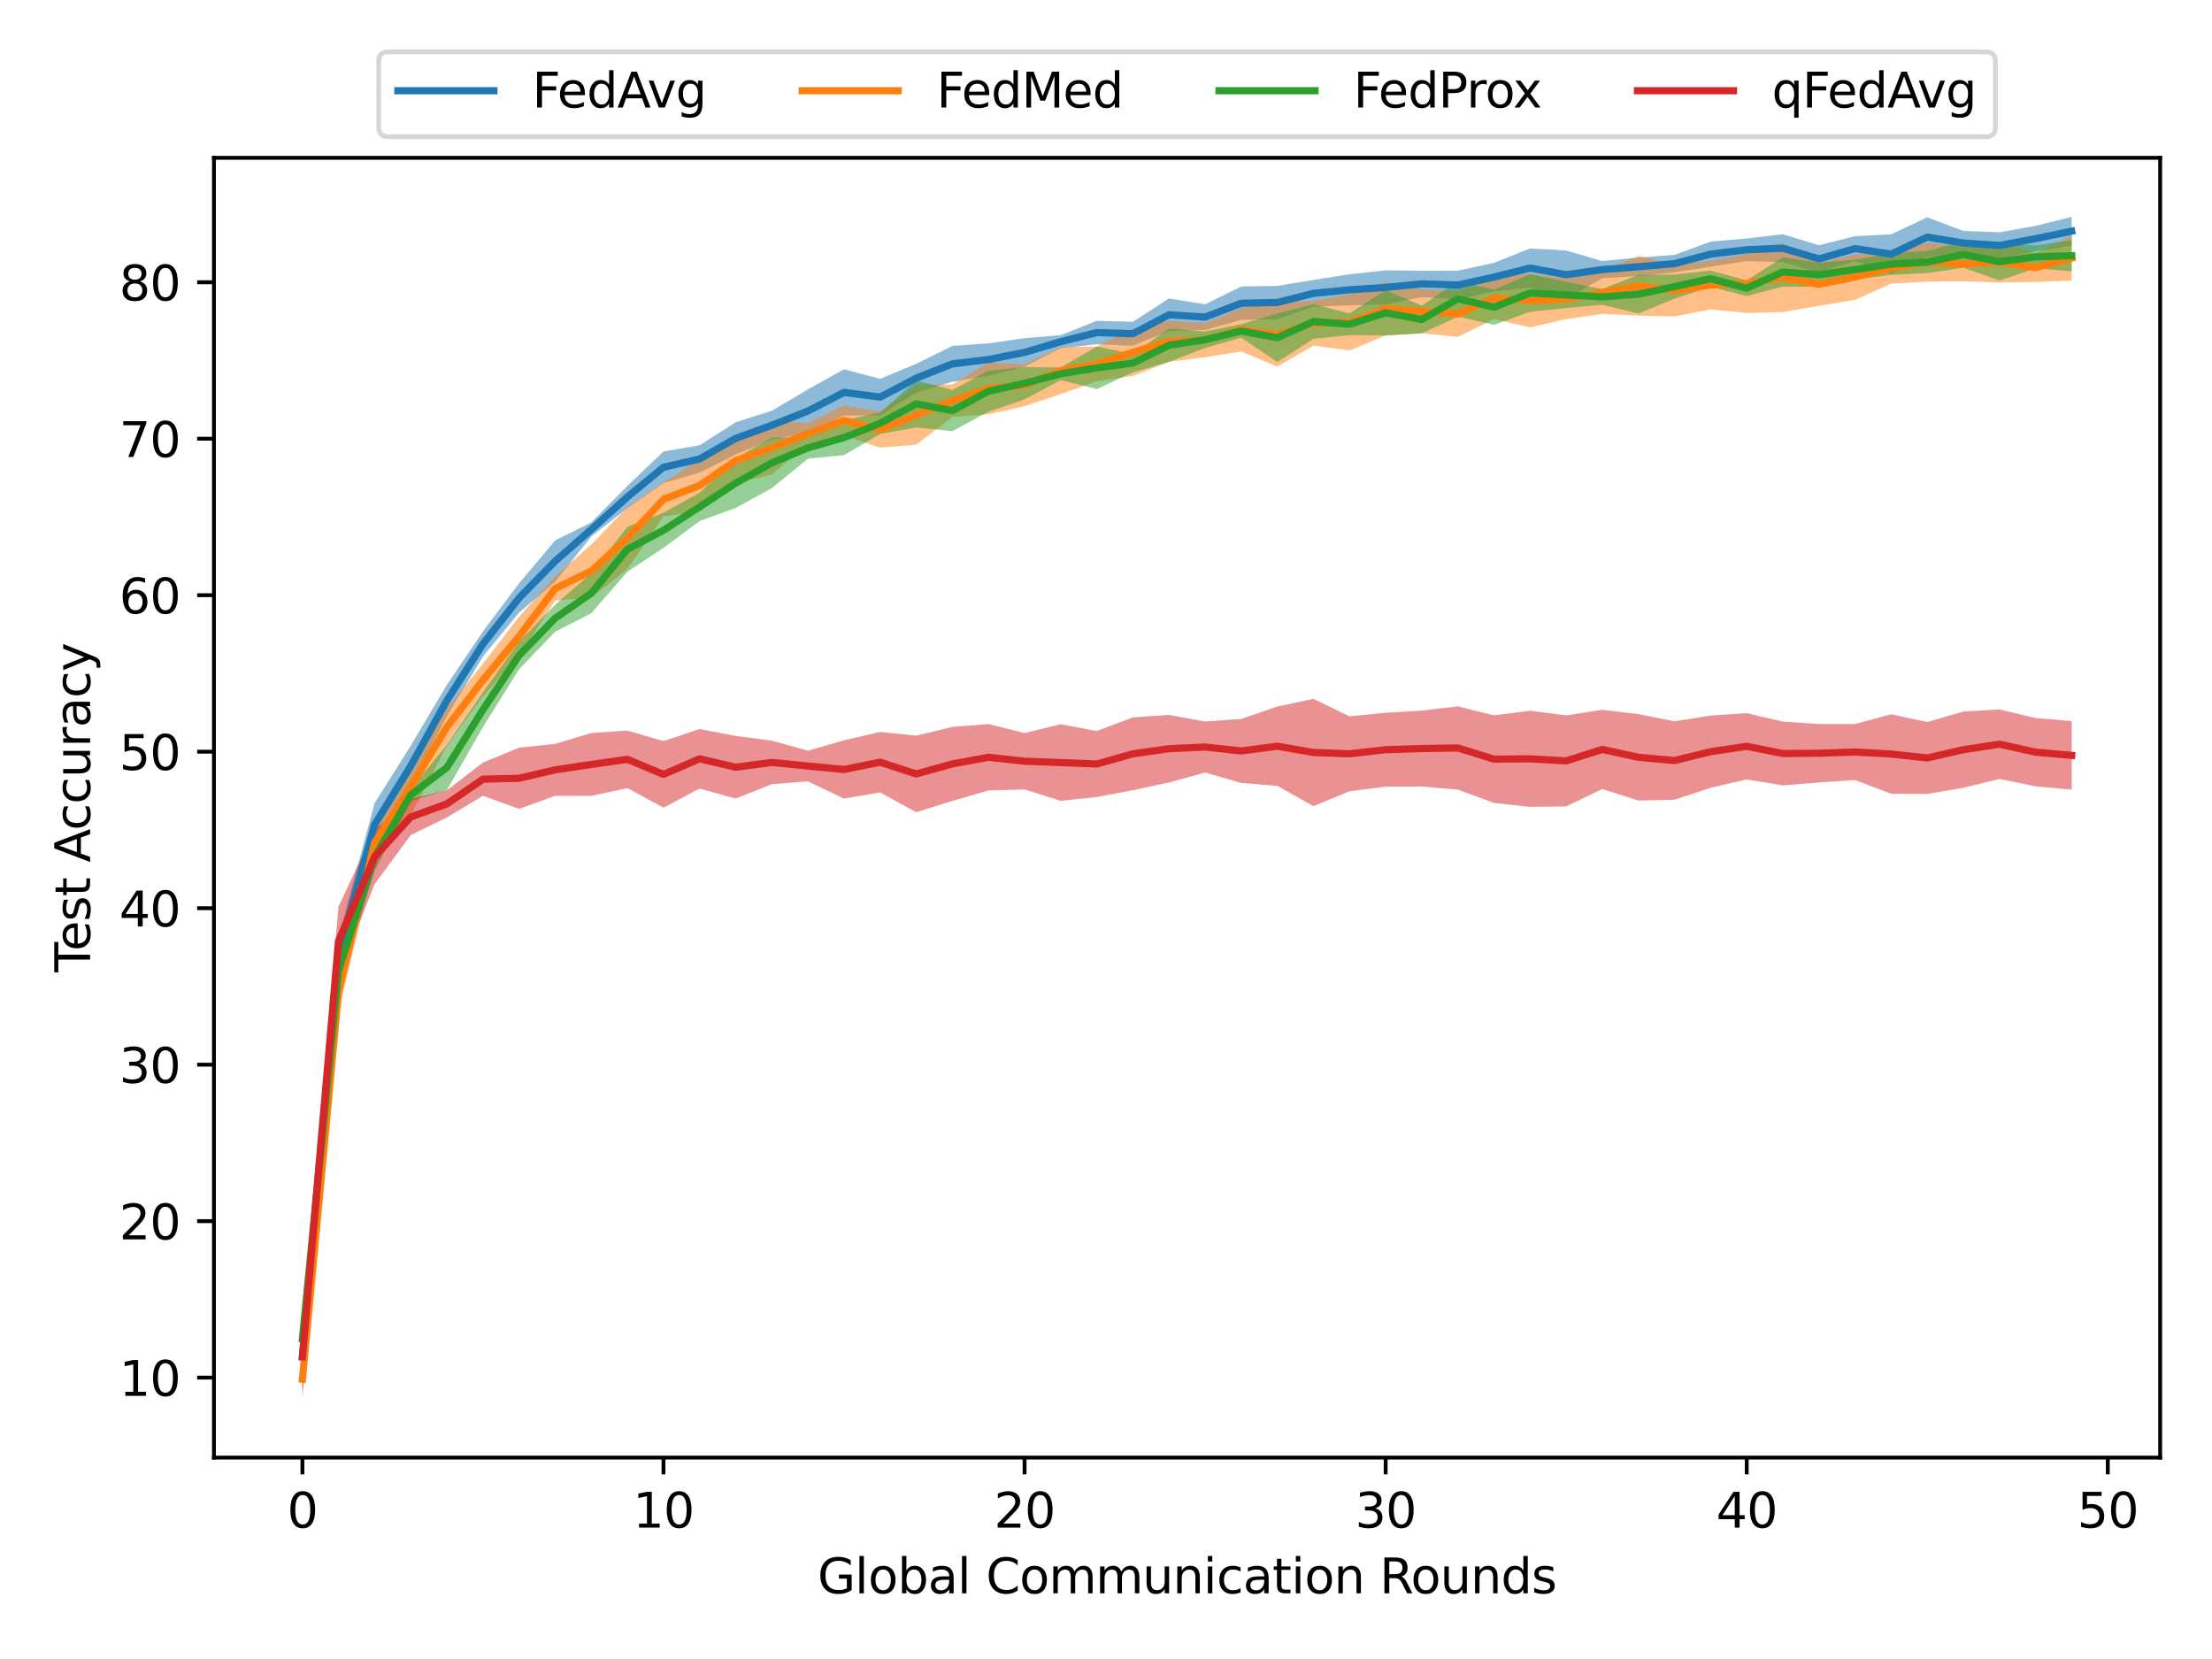 <?xml version="1.0" encoding="utf-8" standalone="no"?>
<!DOCTYPE svg PUBLIC "-//W3C//DTD SVG 1.1//EN"
  "http://www.w3.org/Graphics/SVG/1.1/DTD/svg11.dtd">
<svg height="345.6pt" version="1.1" viewBox="0 0 460.8 345.6" width="460.8pt" xmlns="http://www.w3.org/2000/svg" xmlns:xlink="http://www.w3.org/1999/xlink">
 <defs>
  <style type="text/css">*{stroke-linecap:butt;stroke-linejoin:round;}</style>
 </defs>
 <g id="figure_1">
  <g id="patch_1">
   <path d="M 0 345.6 
L 460.8 345.6 
L 460.8 0 
L 0 0 
z
" style="fill:#ffffff;"/>
  </g>
  <g id="axes_1">
   <g id="patch_2">
    <path d="M 44.57 303.64 
L 450 303.64 
L 450 32.877 
L 44.57 32.877 
z
" style="fill:#ffffff;"/>
   </g>
   <g id="PolyCollection_1">
    <path clip-path="url(#pa3712f2d7f)" d="M 62.999 275.825 
L 62.999 289.561 
L 70.521 202.211 
L 78.042 176.255 
L 85.564 163.783 
L 93.086 149.21 
L 100.608 136.763 
L 108.13 127.622 
L 115.652 121.212 
L 123.174 111.758 
L 130.696 105.842 
L 138.218 100.625 
L 145.739 98.457 
L 153.261 94.67 
L 160.783 91.605 
L 168.305 90.117 
L 175.827 86.557 
L 183.349 86.54 
L 190.871 81.753 
L 198.393 79.539 
L 205.915 78.254 
L 213.436 76.377 
L 220.958 72.534 
L 228.48 71.722 
L 236.002 72.017 
L 243.524 68.955 
L 251.046 68.73 
L 258.568 66.66 
L 266.09 66.464 
L 273.612 63.903 
L 281.134 63.599 
L 288.655 63.427 
L 296.177 61.859 
L 303.699 62.359 
L 311.221 60.697 
L 318.743 59.908 
L 326.265 62.274 
L 333.787 57.939 
L 341.309 57.505 
L 348.831 56.739 
L 356.352 55.554 
L 363.874 54.389 
L 371.396 54.601 
L 378.918 56.769 
L 386.44 54.368 
L 393.962 57.069 
L 401.484 53.512 
L 409.006 53.151 
L 416.528 53.856 
L 424.049 52.395 
L 431.571 51.122 
L 431.571 45.184 
L 431.571 45.184 
L 424.049 47.047 
L 416.528 48.392 
L 409.006 48.107 
L 401.484 45.269 
L 393.962 48.81 
L 386.44 49.201 
L 378.918 51.09 
L 371.396 48.803 
L 363.874 49.674 
L 356.352 50.325 
L 348.831 53.101 
L 341.309 53.655 
L 333.787 54.376 
L 326.265 52.188 
L 318.743 51.748 
L 311.221 54.755 
L 303.699 56.394 
L 296.177 56.399 
L 288.655 56.316 
L 281.134 57.135 
L 273.612 58.316 
L 266.09 59.551 
L 258.568 59.685 
L 251.046 63.392 
L 243.524 62.177 
L 236.002 67.038 
L 228.48 66.837 
L 220.958 69.822 
L 213.436 70.435 
L 205.915 71.529 
L 198.393 72.059 
L 190.871 75.788 
L 183.349 78.923 
L 175.827 76.925 
L 168.305 81.122 
L 160.783 85.577 
L 153.261 87.958 
L 145.739 92.754 
L 138.218 94.052 
L 130.696 101.214 
L 123.174 108.833 
L 115.652 112.582 
L 108.13 121.522 
L 100.608 131.528 
L 93.086 142.683 
L 85.564 155.344 
L 78.042 167.3 
L 70.521 195.151 
L 62.999 275.825 
z
" style="fill:#1f77b4;fill-opacity:0.5;"/>
   </g>
   <g id="PolyCollection_2">
    <path clip-path="url(#pa3712f2d7f)" d="M 62.999 285.172 
L 62.999 289.457 
L 70.521 210.758 
L 78.042 179.283 
L 85.564 169.832 
L 93.086 155.369 
L 100.608 145.062 
L 108.13 136.682 
L 115.652 125.116 
L 123.174 124.487 
L 130.696 118.569 
L 138.218 107.579 
L 145.739 106.5 
L 153.261 100.684 
L 160.783 98.822 
L 168.305 92.517 
L 175.827 90.726 
L 183.349 93.259 
L 190.871 92.648 
L 198.393 86.861 
L 205.915 86.3 
L 213.436 84.599 
L 220.958 82.103 
L 228.48 79.428 
L 236.002 78.292 
L 243.524 75.371 
L 251.046 74.411 
L 258.568 73.222 
L 266.09 76.359 
L 273.612 71.986 
L 281.134 72.989 
L 288.655 69.88 
L 296.177 69.423 
L 303.699 70.17 
L 311.221 66.467 
L 318.743 68.219 
L 326.265 66.478 
L 333.787 65.384 
L 341.309 65.758 
L 348.831 65.908 
L 356.352 64.454 
L 363.874 65.192 
L 371.396 65.006 
L 378.918 63.701 
L 386.44 62.457 
L 393.962 59.081 
L 401.484 58.661 
L 409.006 58.594 
L 416.528 58.841 
L 424.049 58.728 
L 431.571 58.472 
L 431.571 49.057 
L 431.571 49.057 
L 424.049 52.763 
L 416.528 50.338 
L 409.006 51.411 
L 401.484 50.518 
L 393.962 52.575 
L 386.44 52.995 
L 378.918 54.722 
L 371.396 50.611 
L 363.874 52.901 
L 356.352 54.299 
L 348.831 55.156 
L 341.309 53.325 
L 333.787 56.505 
L 326.265 58.052 
L 318.743 56.971 
L 311.221 57.733 
L 303.699 60.631 
L 296.177 60.224 
L 288.655 58.776 
L 281.134 61.279 
L 273.612 62.612 
L 266.09 63.025 
L 258.568 64.182 
L 251.046 67.285 
L 243.524 66.82 
L 236.002 68.519 
L 228.48 72.17 
L 220.958 72.302 
L 213.436 75.912 
L 205.915 75.532 
L 198.393 80.088 
L 190.871 80.242 
L 183.349 85.738 
L 175.827 84.475 
L 168.305 88.131 
L 160.783 87.767 
L 153.261 91.188 
L 145.739 95.77 
L 138.218 100.468 
L 130.696 105.653 
L 123.174 113.434 
L 115.652 120.067 
L 108.13 128.473 
L 100.608 138.249 
L 93.086 147.582 
L 85.564 157.877 
L 78.042 171.864 
L 70.521 202.449 
L 62.999 285.172 
z
" style="fill:#ff7f0e;fill-opacity:0.5;"/>
   </g>
   <g id="PolyCollection_3">
    <path clip-path="url(#pa3712f2d7f)" d="M 62.999 274.741 
L 62.999 283.052 
L 70.521 205.389 
L 78.042 181.467 
L 85.564 166.877 
L 93.086 164.613 
L 100.608 151.455 
L 108.13 139.428 
L 115.652 131.587 
L 123.174 127.749 
L 130.696 119.107 
L 138.218 114.118 
L 145.739 108.551 
L 153.261 105.811 
L 160.783 101.685 
L 168.305 95.549 
L 175.827 94.808 
L 183.349 90.399 
L 190.871 89.042 
L 198.393 89.837 
L 205.915 85.742 
L 213.436 83.215 
L 220.958 79.178 
L 228.48 81.049 
L 236.002 77.559 
L 243.524 75.387 
L 251.046 72.476 
L 258.568 70.345 
L 266.09 75.42 
L 273.612 70.579 
L 281.134 69.813 
L 288.655 69.87 
L 296.177 69.455 
L 303.699 65.961 
L 311.221 67.666 
L 318.743 64.938 
L 326.265 64.159 
L 333.787 63.495 
L 341.309 65.301 
L 348.831 62.229 
L 356.352 59.755 
L 363.874 61.666 
L 371.396 59.701 
L 378.918 59.753 
L 386.44 58.206 
L 393.962 57.269 
L 401.484 56.901 
L 409.006 55.784 
L 416.528 58.436 
L 424.049 55.9 
L 431.571 56.504 
L 431.571 50.035 
L 431.571 50.035 
L 424.049 51.134 
L 416.528 50.579 
L 409.006 50.26 
L 401.484 52.279 
L 393.962 52.736 
L 386.44 54.11 
L 378.918 54.709 
L 371.396 53.605 
L 363.874 58.407 
L 356.352 56.357 
L 348.831 57.184 
L 341.309 57.249 
L 333.787 60.21 
L 326.265 58.72 
L 318.743 57.116 
L 311.221 60.329 
L 303.699 58.569 
L 296.177 63.657 
L 288.655 60.437 
L 281.134 65.28 
L 273.612 63.358 
L 266.09 65.285 
L 258.568 67.554 
L 251.046 69.054 
L 243.524 68.454 
L 236.002 73.709 
L 228.48 72.2 
L 220.958 76.547 
L 213.436 76.471 
L 205.915 77.245 
L 198.393 81.238 
L 190.871 79.227 
L 183.349 85.958 
L 175.827 87.49 
L 168.305 91.041 
L 160.783 91.176 
L 153.261 95.469 
L 145.739 102.632 
L 138.218 106.803 
L 130.696 109.736 
L 123.174 119.415 
L 115.652 125.975 
L 108.13 133.649 
L 100.608 144.234 
L 93.086 155.174 
L 85.564 164.299 
L 78.042 175.622 
L 70.521 199.07 
L 62.999 274.741 
z
" style="fill:#2ca02c;fill-opacity:0.5;"/>
   </g>
   <g id="PolyCollection_4">
    <path clip-path="url(#pa3712f2d7f)" d="M 62.999 273.938 
L 62.999 291.333 
L 70.521 203.231 
L 78.042 184.183 
L 85.564 173.966 
L 93.086 170.29 
L 100.608 165.779 
L 108.13 168.501 
L 115.652 165.788 
L 123.174 165.802 
L 130.696 164.17 
L 138.218 168.262 
L 145.739 164.271 
L 153.261 166.359 
L 160.783 163.361 
L 168.305 162.778 
L 175.827 166.373 
L 183.349 165.074 
L 190.871 169.204 
L 198.393 166.841 
L 205.915 164.675 
L 213.436 164.451 
L 220.958 166.833 
L 228.48 166.029 
L 236.002 164.623 
L 243.524 163.006 
L 251.046 160.936 
L 258.568 163.105 
L 266.09 163.704 
L 273.612 167.933 
L 281.134 164.84 
L 288.655 163.872 
L 296.177 163.851 
L 303.699 164.484 
L 311.221 167.273 
L 318.743 168.088 
L 326.265 167.99 
L 333.787 164.365 
L 341.309 166.764 
L 348.831 166.6 
L 356.352 164.109 
L 363.874 162.374 
L 371.396 163.62 
L 378.918 162.999 
L 386.44 162.502 
L 393.962 165.356 
L 401.484 165.382 
L 409.006 164.118 
L 416.528 162.264 
L 424.049 163.803 
L 431.571 164.497 
L 431.571 150.226 
L 431.571 150.226 
L 424.049 149.577 
L 416.528 147.792 
L 409.006 148.232 
L 401.484 150.411 
L 393.962 148.794 
L 386.44 150.827 
L 378.918 150.825 
L 371.396 150.322 
L 363.874 148.568 
L 356.352 149.062 
L 348.831 150.262 
L 341.309 148.755 
L 333.787 147.868 
L 326.265 149.028 
L 318.743 148.057 
L 311.221 149.015 
L 303.699 147.15 
L 296.177 148.03 
L 288.655 148.478 
L 281.134 149.232 
L 273.612 145.578 
L 266.09 147.186 
L 258.568 149.767 
L 251.046 150.306 
L 243.524 148.927 
L 236.002 149.449 
L 228.48 152.28 
L 220.958 150.877 
L 213.436 152.711 
L 205.915 150.831 
L 198.393 151.429 
L 190.871 153.252 
L 183.349 152.479 
L 175.827 154.219 
L 168.305 156.379 
L 160.783 154.296 
L 153.261 153.307 
L 145.739 151.873 
L 138.218 154.39 
L 130.696 152.183 
L 123.174 152.703 
L 115.652 154.96 
L 108.13 155.754 
L 100.608 158.854 
L 93.086 164.631 
L 85.564 166.419 
L 78.042 172.801 
L 70.521 188.854 
L 62.999 273.938 
z
" style="fill:#d62728;fill-opacity:0.5;"/>
   </g>
   <g id="matplotlib.axis_1">
    <g id="xtick_1">
     <g id="line2d_1">
      <defs>
       <path d="M 0 0 
L 0 3.5 
" id="m02fdc1fb50" style="stroke:#000000;stroke-width:0.8;"/>
      </defs>
      <g>
       <use style="stroke:#000000;stroke-width:0.8;" x="62.999" xlink:href="#m02fdc1fb50" y="303.64"/>
      </g>
     </g>
     <g id="text_1">
      <!-- 0 -->
      <g transform="translate(59.817 318.238)scale(0.1 -0.1)">
       <defs>
        <path d="M 2034 4250 
Q 1547 4250 1301 3770 
Q 1056 3291 1056 2328 
Q 1056 1369 1301 889 
Q 1547 409 2034 409 
Q 2525 409 2770 889 
Q 3016 1369 3016 2328 
Q 3016 3291 2770 3770 
Q 2525 4250 2034 4250 
z
M 2034 4750 
Q 2819 4750 3233 4129 
Q 3647 3509 3647 2328 
Q 3647 1150 3233 529 
Q 2819 -91 2034 -91 
Q 1250 -91 836 529 
Q 422 1150 422 2328 
Q 422 3509 836 4129 
Q 1250 4750 2034 4750 
z
" id="DejaVuSans-30" transform="scale(0.016)"/>
       </defs>
       <use xlink:href="#DejaVuSans-30"/>
      </g>
     </g>
    </g>
    <g id="xtick_2">
     <g id="line2d_2">
      <g>
       <use style="stroke:#000000;stroke-width:0.8;" x="138.218" xlink:href="#m02fdc1fb50" y="303.64"/>
      </g>
     </g>
     <g id="text_2">
      <!-- 10 -->
      <g transform="translate(131.855 318.238)scale(0.1 -0.1)">
       <defs>
        <path d="M 794 531 
L 1825 531 
L 1825 4091 
L 703 3866 
L 703 4441 
L 1819 4666 
L 2450 4666 
L 2450 531 
L 3481 531 
L 3481 0 
L 794 0 
L 794 531 
z
" id="DejaVuSans-31" transform="scale(0.016)"/>
       </defs>
       <use xlink:href="#DejaVuSans-31"/>
       <use x="63.623" xlink:href="#DejaVuSans-30"/>
      </g>
     </g>
    </g>
    <g id="xtick_3">
     <g id="line2d_3">
      <g>
       <use style="stroke:#000000;stroke-width:0.8;" x="213.436" xlink:href="#m02fdc1fb50" y="303.64"/>
      </g>
     </g>
     <g id="text_3">
      <!-- 20 -->
      <g transform="translate(207.074 318.238)scale(0.1 -0.1)">
       <defs>
        <path d="M 1228 531 
L 3431 531 
L 3431 0 
L 469 0 
L 469 531 
Q 828 903 1448 1529 
Q 2069 2156 2228 2338 
Q 2531 2678 2651 2914 
Q 2772 3150 2772 3378 
Q 2772 3750 2511 3984 
Q 2250 4219 1831 4219 
Q 1534 4219 1204 4116 
Q 875 4013 500 3803 
L 500 4441 
Q 881 4594 1212 4672 
Q 1544 4750 1819 4750 
Q 2544 4750 2975 4387 
Q 3406 4025 3406 3419 
Q 3406 3131 3298 2873 
Q 3191 2616 2906 2266 
Q 2828 2175 2409 1742 
Q 1991 1309 1228 531 
z
" id="DejaVuSans-32" transform="scale(0.016)"/>
       </defs>
       <use xlink:href="#DejaVuSans-32"/>
       <use x="63.623" xlink:href="#DejaVuSans-30"/>
      </g>
     </g>
    </g>
    <g id="xtick_4">
     <g id="line2d_4">
      <g>
       <use style="stroke:#000000;stroke-width:0.8;" x="288.655" xlink:href="#m02fdc1fb50" y="303.64"/>
      </g>
     </g>
     <g id="text_4">
      <!-- 30 -->
      <g transform="translate(282.293 318.238)scale(0.1 -0.1)">
       <defs>
        <path d="M 2597 2516 
Q 3050 2419 3304 2112 
Q 3559 1806 3559 1356 
Q 3559 666 3084 287 
Q 2609 -91 1734 -91 
Q 1441 -91 1130 -33 
Q 819 25 488 141 
L 488 750 
Q 750 597 1062 519 
Q 1375 441 1716 441 
Q 2309 441 2620 675 
Q 2931 909 2931 1356 
Q 2931 1769 2642 2001 
Q 2353 2234 1838 2234 
L 1294 2234 
L 1294 2753 
L 1863 2753 
Q 2328 2753 2575 2939 
Q 2822 3125 2822 3475 
Q 2822 3834 2567 4026 
Q 2313 4219 1838 4219 
Q 1578 4219 1281 4162 
Q 984 4106 628 3988 
L 628 4550 
Q 988 4650 1302 4700 
Q 1616 4750 1894 4750 
Q 2613 4750 3031 4423 
Q 3450 4097 3450 3541 
Q 3450 3153 3228 2886 
Q 3006 2619 2597 2516 
z
" id="DejaVuSans-33" transform="scale(0.016)"/>
       </defs>
       <use xlink:href="#DejaVuSans-33"/>
       <use x="63.623" xlink:href="#DejaVuSans-30"/>
      </g>
     </g>
    </g>
    <g id="xtick_5">
     <g id="line2d_5">
      <g>
       <use style="stroke:#000000;stroke-width:0.8;" x="363.874" xlink:href="#m02fdc1fb50" y="303.64"/>
      </g>
     </g>
     <g id="text_5">
      <!-- 40 -->
      <g transform="translate(357.512 318.238)scale(0.1 -0.1)">
       <defs>
        <path d="M 2419 4116 
L 825 1625 
L 2419 1625 
L 2419 4116 
z
M 2253 4666 
L 3047 4666 
L 3047 1625 
L 3713 1625 
L 3713 1100 
L 3047 1100 
L 3047 0 
L 2419 0 
L 2419 1100 
L 313 1100 
L 313 1709 
L 2253 4666 
z
" id="DejaVuSans-34" transform="scale(0.016)"/>
       </defs>
       <use xlink:href="#DejaVuSans-34"/>
       <use x="63.623" xlink:href="#DejaVuSans-30"/>
      </g>
     </g>
    </g>
    <g id="xtick_6">
     <g id="line2d_6">
      <g>
       <use style="stroke:#000000;stroke-width:0.8;" x="439.093" xlink:href="#m02fdc1fb50" y="303.64"/>
      </g>
     </g>
     <g id="text_6">
      <!-- 50 -->
      <g transform="translate(432.731 318.238)scale(0.1 -0.1)">
       <defs>
        <path d="M 691 4666 
L 3169 4666 
L 3169 4134 
L 1269 4134 
L 1269 2991 
Q 1406 3038 1543 3061 
Q 1681 3084 1819 3084 
Q 2600 3084 3056 2656 
Q 3513 2228 3513 1497 
Q 3513 744 3044 326 
Q 2575 -91 1722 -91 
Q 1428 -91 1123 -41 
Q 819 9 494 109 
L 494 744 
Q 775 591 1075 516 
Q 1375 441 1709 441 
Q 2250 441 2565 725 
Q 2881 1009 2881 1497 
Q 2881 1984 2565 2268 
Q 2250 2553 1709 2553 
Q 1456 2553 1204 2497 
Q 953 2441 691 2322 
L 691 4666 
z
" id="DejaVuSans-35" transform="scale(0.016)"/>
       </defs>
       <use xlink:href="#DejaVuSans-35"/>
       <use x="63.623" xlink:href="#DejaVuSans-30"/>
      </g>
     </g>
    </g>
    <g id="text_7">
     <!-- Global Communication Rounds -->
     <g transform="translate(170.323 331.917)scale(0.1 -0.1)">
      <defs>
       <path d="M 3809 666 
L 3809 1919 
L 2778 1919 
L 2778 2438 
L 4434 2438 
L 4434 434 
Q 4069 175 3628 42 
Q 3188 -91 2688 -91 
Q 1594 -91 976 548 
Q 359 1188 359 2328 
Q 359 3472 976 4111 
Q 1594 4750 2688 4750 
Q 3144 4750 3555 4637 
Q 3966 4525 4313 4306 
L 4313 3634 
Q 3963 3931 3569 4081 
Q 3175 4231 2741 4231 
Q 1884 4231 1454 3753 
Q 1025 3275 1025 2328 
Q 1025 1384 1454 906 
Q 1884 428 2741 428 
Q 3075 428 3337 486 
Q 3600 544 3809 666 
z
" id="DejaVuSans-47" transform="scale(0.016)"/>
       <path d="M 603 4863 
L 1178 4863 
L 1178 0 
L 603 0 
L 603 4863 
z
" id="DejaVuSans-6c" transform="scale(0.016)"/>
       <path d="M 1959 3097 
Q 1497 3097 1228 2736 
Q 959 2375 959 1747 
Q 959 1119 1226 758 
Q 1494 397 1959 397 
Q 2419 397 2687 759 
Q 2956 1122 2956 1747 
Q 2956 2369 2687 2733 
Q 2419 3097 1959 3097 
z
M 1959 3584 
Q 2709 3584 3137 3096 
Q 3566 2609 3566 1747 
Q 3566 888 3137 398 
Q 2709 -91 1959 -91 
Q 1206 -91 779 398 
Q 353 888 353 1747 
Q 353 2609 779 3096 
Q 1206 3584 1959 3584 
z
" id="DejaVuSans-6f" transform="scale(0.016)"/>
       <path d="M 3116 1747 
Q 3116 2381 2855 2742 
Q 2594 3103 2138 3103 
Q 1681 3103 1420 2742 
Q 1159 2381 1159 1747 
Q 1159 1113 1420 752 
Q 1681 391 2138 391 
Q 2594 391 2855 752 
Q 3116 1113 3116 1747 
z
M 1159 2969 
Q 1341 3281 1617 3432 
Q 1894 3584 2278 3584 
Q 2916 3584 3314 3078 
Q 3713 2572 3713 1747 
Q 3713 922 3314 415 
Q 2916 -91 2278 -91 
Q 1894 -91 1617 61 
Q 1341 213 1159 525 
L 1159 0 
L 581 0 
L 581 4863 
L 1159 4863 
L 1159 2969 
z
" id="DejaVuSans-62" transform="scale(0.016)"/>
       <path d="M 2194 1759 
Q 1497 1759 1228 1600 
Q 959 1441 959 1056 
Q 959 750 1161 570 
Q 1363 391 1709 391 
Q 2188 391 2477 730 
Q 2766 1069 2766 1631 
L 2766 1759 
L 2194 1759 
z
M 3341 1997 
L 3341 0 
L 2766 0 
L 2766 531 
Q 2569 213 2275 61 
Q 1981 -91 1556 -91 
Q 1019 -91 701 211 
Q 384 513 384 1019 
Q 384 1609 779 1909 
Q 1175 2209 1959 2209 
L 2766 2209 
L 2766 2266 
Q 2766 2663 2505 2880 
Q 2244 3097 1772 3097 
Q 1472 3097 1187 3025 
Q 903 2953 641 2809 
L 641 3341 
Q 956 3463 1253 3523 
Q 1550 3584 1831 3584 
Q 2591 3584 2966 3190 
Q 3341 2797 3341 1997 
z
" id="DejaVuSans-61" transform="scale(0.016)"/>
       <path id="DejaVuSans-20" transform="scale(0.016)"/>
       <path d="M 4122 4306 
L 4122 3641 
Q 3803 3938 3442 4084 
Q 3081 4231 2675 4231 
Q 1875 4231 1450 3742 
Q 1025 3253 1025 2328 
Q 1025 1406 1450 917 
Q 1875 428 2675 428 
Q 3081 428 3442 575 
Q 3803 722 4122 1019 
L 4122 359 
Q 3791 134 3420 21 
Q 3050 -91 2638 -91 
Q 1578 -91 968 557 
Q 359 1206 359 2328 
Q 359 3453 968 4101 
Q 1578 4750 2638 4750 
Q 3056 4750 3426 4639 
Q 3797 4528 4122 4306 
z
" id="DejaVuSans-43" transform="scale(0.016)"/>
       <path d="M 3328 2828 
Q 3544 3216 3844 3400 
Q 4144 3584 4550 3584 
Q 5097 3584 5394 3201 
Q 5691 2819 5691 2113 
L 5691 0 
L 5113 0 
L 5113 2094 
Q 5113 2597 4934 2840 
Q 4756 3084 4391 3084 
Q 3944 3084 3684 2787 
Q 3425 2491 3425 1978 
L 3425 0 
L 2847 0 
L 2847 2094 
Q 2847 2600 2669 2842 
Q 2491 3084 2119 3084 
Q 1678 3084 1418 2786 
Q 1159 2488 1159 1978 
L 1159 0 
L 581 0 
L 581 3500 
L 1159 3500 
L 1159 2956 
Q 1356 3278 1631 3431 
Q 1906 3584 2284 3584 
Q 2666 3584 2933 3390 
Q 3200 3197 3328 2828 
z
" id="DejaVuSans-6d" transform="scale(0.016)"/>
       <path d="M 544 1381 
L 544 3500 
L 1119 3500 
L 1119 1403 
Q 1119 906 1312 657 
Q 1506 409 1894 409 
Q 2359 409 2629 706 
Q 2900 1003 2900 1516 
L 2900 3500 
L 3475 3500 
L 3475 0 
L 2900 0 
L 2900 538 
Q 2691 219 2414 64 
Q 2138 -91 1772 -91 
Q 1169 -91 856 284 
Q 544 659 544 1381 
z
M 1991 3584 
L 1991 3584 
z
" id="DejaVuSans-75" transform="scale(0.016)"/>
       <path d="M 3513 2113 
L 3513 0 
L 2938 0 
L 2938 2094 
Q 2938 2591 2744 2837 
Q 2550 3084 2163 3084 
Q 1697 3084 1428 2787 
Q 1159 2491 1159 1978 
L 1159 0 
L 581 0 
L 581 3500 
L 1159 3500 
L 1159 2956 
Q 1366 3272 1645 3428 
Q 1925 3584 2291 3584 
Q 2894 3584 3203 3211 
Q 3513 2838 3513 2113 
z
" id="DejaVuSans-6e" transform="scale(0.016)"/>
       <path d="M 603 3500 
L 1178 3500 
L 1178 0 
L 603 0 
L 603 3500 
z
M 603 4863 
L 1178 4863 
L 1178 4134 
L 603 4134 
L 603 4863 
z
" id="DejaVuSans-69" transform="scale(0.016)"/>
       <path d="M 3122 3366 
L 3122 2828 
Q 2878 2963 2633 3030 
Q 2388 3097 2138 3097 
Q 1578 3097 1268 2742 
Q 959 2388 959 1747 
Q 959 1106 1268 751 
Q 1578 397 2138 397 
Q 2388 397 2633 464 
Q 2878 531 3122 666 
L 3122 134 
Q 2881 22 2623 -34 
Q 2366 -91 2075 -91 
Q 1284 -91 818 406 
Q 353 903 353 1747 
Q 353 2603 823 3093 
Q 1294 3584 2113 3584 
Q 2378 3584 2631 3529 
Q 2884 3475 3122 3366 
z
" id="DejaVuSans-63" transform="scale(0.016)"/>
       <path d="M 1172 4494 
L 1172 3500 
L 2356 3500 
L 2356 3053 
L 1172 3053 
L 1172 1153 
Q 1172 725 1289 603 
Q 1406 481 1766 481 
L 2356 481 
L 2356 0 
L 1766 0 
Q 1100 0 847 248 
Q 594 497 594 1153 
L 594 3053 
L 172 3053 
L 172 3500 
L 594 3500 
L 594 4494 
L 1172 4494 
z
" id="DejaVuSans-74" transform="scale(0.016)"/>
       <path d="M 2841 2188 
Q 3044 2119 3236 1894 
Q 3428 1669 3622 1275 
L 4263 0 
L 3584 0 
L 2988 1197 
Q 2756 1666 2539 1819 
Q 2322 1972 1947 1972 
L 1259 1972 
L 1259 0 
L 628 0 
L 628 4666 
L 2053 4666 
Q 2853 4666 3247 4331 
Q 3641 3997 3641 3322 
Q 3641 2881 3436 2590 
Q 3231 2300 2841 2188 
z
M 1259 4147 
L 1259 2491 
L 2053 2491 
Q 2509 2491 2742 2702 
Q 2975 2913 2975 3322 
Q 2975 3731 2742 3939 
Q 2509 4147 2053 4147 
L 1259 4147 
z
" id="DejaVuSans-52" transform="scale(0.016)"/>
       <path d="M 2906 2969 
L 2906 4863 
L 3481 4863 
L 3481 0 
L 2906 0 
L 2906 525 
Q 2725 213 2448 61 
Q 2172 -91 1784 -91 
Q 1150 -91 751 415 
Q 353 922 353 1747 
Q 353 2572 751 3078 
Q 1150 3584 1784 3584 
Q 2172 3584 2448 3432 
Q 2725 3281 2906 2969 
z
M 947 1747 
Q 947 1113 1208 752 
Q 1469 391 1925 391 
Q 2381 391 2643 752 
Q 2906 1113 2906 1747 
Q 2906 2381 2643 2742 
Q 2381 3103 1925 3103 
Q 1469 3103 1208 2742 
Q 947 2381 947 1747 
z
" id="DejaVuSans-64" transform="scale(0.016)"/>
       <path d="M 2834 3397 
L 2834 2853 
Q 2591 2978 2328 3040 
Q 2066 3103 1784 3103 
Q 1356 3103 1142 2972 
Q 928 2841 928 2578 
Q 928 2378 1081 2264 
Q 1234 2150 1697 2047 
L 1894 2003 
Q 2506 1872 2764 1633 
Q 3022 1394 3022 966 
Q 3022 478 2636 193 
Q 2250 -91 1575 -91 
Q 1294 -91 989 -36 
Q 684 19 347 128 
L 347 722 
Q 666 556 975 473 
Q 1284 391 1588 391 
Q 1994 391 2212 530 
Q 2431 669 2431 922 
Q 2431 1156 2273 1281 
Q 2116 1406 1581 1522 
L 1381 1569 
Q 847 1681 609 1914 
Q 372 2147 372 2553 
Q 372 3047 722 3315 
Q 1072 3584 1716 3584 
Q 2034 3584 2315 3537 
Q 2597 3491 2834 3397 
z
" id="DejaVuSans-73" transform="scale(0.016)"/>
      </defs>
      <use xlink:href="#DejaVuSans-47"/>
      <use x="77.49" xlink:href="#DejaVuSans-6c"/>
      <use x="105.273" xlink:href="#DejaVuSans-6f"/>
      <use x="166.455" xlink:href="#DejaVuSans-62"/>
      <use x="229.932" xlink:href="#DejaVuSans-61"/>
      <use x="291.211" xlink:href="#DejaVuSans-6c"/>
      <use x="318.994" xlink:href="#DejaVuSans-20"/>
      <use x="350.781" xlink:href="#DejaVuSans-43"/>
      <use x="420.605" xlink:href="#DejaVuSans-6f"/>
      <use x="481.787" xlink:href="#DejaVuSans-6d"/>
      <use x="579.199" xlink:href="#DejaVuSans-6d"/>
      <use x="676.611" xlink:href="#DejaVuSans-75"/>
      <use x="739.99" xlink:href="#DejaVuSans-6e"/>
      <use x="803.369" xlink:href="#DejaVuSans-69"/>
      <use x="831.152" xlink:href="#DejaVuSans-63"/>
      <use x="886.133" xlink:href="#DejaVuSans-61"/>
      <use x="947.412" xlink:href="#DejaVuSans-74"/>
      <use x="986.621" xlink:href="#DejaVuSans-69"/>
      <use x="1014.404" xlink:href="#DejaVuSans-6f"/>
      <use x="1075.586" xlink:href="#DejaVuSans-6e"/>
      <use x="1138.965" xlink:href="#DejaVuSans-20"/>
      <use x="1170.752" xlink:href="#DejaVuSans-52"/>
      <use x="1235.734" xlink:href="#DejaVuSans-6f"/>
      <use x="1296.916" xlink:href="#DejaVuSans-75"/>
      <use x="1360.295" xlink:href="#DejaVuSans-6e"/>
      <use x="1423.674" xlink:href="#DejaVuSans-64"/>
      <use x="1487.15" xlink:href="#DejaVuSans-73"/>
     </g>
    </g>
   </g>
   <g id="matplotlib.axis_2">
    <g id="ytick_1">
     <g id="line2d_7">
      <defs>
       <path d="M 0 0 
L -3.5 0 
" id="mb06c11f3a7" style="stroke:#000000;stroke-width:0.8;"/>
      </defs>
      <g>
       <use style="stroke:#000000;stroke-width:0.8;" x="44.57" xlink:href="#mb06c11f3a7" y="286.984"/>
      </g>
     </g>
     <g id="text_8">
      <!-- 10 -->
      <g transform="translate(24.845 290.783)scale(0.1 -0.1)">
       <use xlink:href="#DejaVuSans-31"/>
       <use x="63.623" xlink:href="#DejaVuSans-30"/>
      </g>
     </g>
    </g>
    <g id="ytick_2">
     <g id="line2d_8">
      <g>
       <use style="stroke:#000000;stroke-width:0.8;" x="44.57" xlink:href="#mb06c11f3a7" y="254.386"/>
      </g>
     </g>
     <g id="text_9">
      <!-- 20 -->
      <g transform="translate(24.845 258.185)scale(0.1 -0.1)">
       <use xlink:href="#DejaVuSans-32"/>
       <use x="63.623" xlink:href="#DejaVuSans-30"/>
      </g>
     </g>
    </g>
    <g id="ytick_3">
     <g id="line2d_9">
      <g>
       <use style="stroke:#000000;stroke-width:0.8;" x="44.57" xlink:href="#mb06c11f3a7" y="221.788"/>
      </g>
     </g>
     <g id="text_10">
      <!-- 30 -->
      <g transform="translate(24.845 225.587)scale(0.1 -0.1)">
       <use xlink:href="#DejaVuSans-33"/>
       <use x="63.623" xlink:href="#DejaVuSans-30"/>
      </g>
     </g>
    </g>
    <g id="ytick_4">
     <g id="line2d_10">
      <g>
       <use style="stroke:#000000;stroke-width:0.8;" x="44.57" xlink:href="#mb06c11f3a7" y="189.19"/>
      </g>
     </g>
     <g id="text_11">
      <!-- 40 -->
      <g transform="translate(24.845 192.99)scale(0.1 -0.1)">
       <use xlink:href="#DejaVuSans-34"/>
       <use x="63.623" xlink:href="#DejaVuSans-30"/>
      </g>
     </g>
    </g>
    <g id="ytick_5">
     <g id="line2d_11">
      <g>
       <use style="stroke:#000000;stroke-width:0.8;" x="44.57" xlink:href="#mb06c11f3a7" y="156.592"/>
      </g>
     </g>
     <g id="text_12">
      <!-- 50 -->
      <g transform="translate(24.845 160.392)scale(0.1 -0.1)">
       <use xlink:href="#DejaVuSans-35"/>
       <use x="63.623" xlink:href="#DejaVuSans-30"/>
      </g>
     </g>
    </g>
    <g id="ytick_6">
     <g id="line2d_12">
      <g>
       <use style="stroke:#000000;stroke-width:0.8;" x="44.57" xlink:href="#mb06c11f3a7" y="123.995"/>
      </g>
     </g>
     <g id="text_13">
      <!-- 60 -->
      <g transform="translate(24.845 127.794)scale(0.1 -0.1)">
       <defs>
        <path d="M 2113 2584 
Q 1688 2584 1439 2293 
Q 1191 2003 1191 1497 
Q 1191 994 1439 701 
Q 1688 409 2113 409 
Q 2538 409 2786 701 
Q 3034 994 3034 1497 
Q 3034 2003 2786 2293 
Q 2538 2584 2113 2584 
z
M 3366 4563 
L 3366 3988 
Q 3128 4100 2886 4159 
Q 2644 4219 2406 4219 
Q 1781 4219 1451 3797 
Q 1122 3375 1075 2522 
Q 1259 2794 1537 2939 
Q 1816 3084 2150 3084 
Q 2853 3084 3261 2657 
Q 3669 2231 3669 1497 
Q 3669 778 3244 343 
Q 2819 -91 2113 -91 
Q 1303 -91 875 529 
Q 447 1150 447 2328 
Q 447 3434 972 4092 
Q 1497 4750 2381 4750 
Q 2619 4750 2861 4703 
Q 3103 4656 3366 4563 
z
" id="DejaVuSans-36" transform="scale(0.016)"/>
       </defs>
       <use xlink:href="#DejaVuSans-36"/>
       <use x="63.623" xlink:href="#DejaVuSans-30"/>
      </g>
     </g>
    </g>
    <g id="ytick_7">
     <g id="line2d_13">
      <g>
       <use style="stroke:#000000;stroke-width:0.8;" x="44.57" xlink:href="#mb06c11f3a7" y="91.397"/>
      </g>
     </g>
     <g id="text_14">
      <!-- 70 -->
      <g transform="translate(24.845 95.196)scale(0.1 -0.1)">
       <defs>
        <path d="M 525 4666 
L 3525 4666 
L 3525 4397 
L 1831 0 
L 1172 0 
L 2766 4134 
L 525 4134 
L 525 4666 
z
" id="DejaVuSans-37" transform="scale(0.016)"/>
       </defs>
       <use xlink:href="#DejaVuSans-37"/>
       <use x="63.623" xlink:href="#DejaVuSans-30"/>
      </g>
     </g>
    </g>
    <g id="ytick_8">
     <g id="line2d_14">
      <g>
       <use style="stroke:#000000;stroke-width:0.8;" x="44.57" xlink:href="#mb06c11f3a7" y="58.799"/>
      </g>
     </g>
     <g id="text_15">
      <!-- 80 -->
      <g transform="translate(24.845 62.598)scale(0.1 -0.1)">
       <defs>
        <path d="M 2034 2216 
Q 1584 2216 1326 1975 
Q 1069 1734 1069 1313 
Q 1069 891 1326 650 
Q 1584 409 2034 409 
Q 2484 409 2743 651 
Q 3003 894 3003 1313 
Q 3003 1734 2745 1975 
Q 2488 2216 2034 2216 
z
M 1403 2484 
Q 997 2584 770 2862 
Q 544 3141 544 3541 
Q 544 4100 942 4425 
Q 1341 4750 2034 4750 
Q 2731 4750 3128 4425 
Q 3525 4100 3525 3541 
Q 3525 3141 3298 2862 
Q 3072 2584 2669 2484 
Q 3125 2378 3379 2068 
Q 3634 1759 3634 1313 
Q 3634 634 3220 271 
Q 2806 -91 2034 -91 
Q 1263 -91 848 271 
Q 434 634 434 1313 
Q 434 1759 690 2068 
Q 947 2378 1403 2484 
z
M 1172 3481 
Q 1172 3119 1398 2916 
Q 1625 2713 2034 2713 
Q 2441 2713 2670 2916 
Q 2900 3119 2900 3481 
Q 2900 3844 2670 4047 
Q 2441 4250 2034 4250 
Q 1625 4250 1398 4047 
Q 1172 3844 1172 3481 
z
" id="DejaVuSans-38" transform="scale(0.016)"/>
       </defs>
       <use xlink:href="#DejaVuSans-38"/>
       <use x="63.623" xlink:href="#DejaVuSans-30"/>
      </g>
     </g>
    </g>
    <g id="text_16">
     <!-- Test Accuracy -->
     <g transform="translate(18.765 202.521)rotate(-90)scale(0.1 -0.1)">
      <defs>
       <path d="M -19 4666 
L 3928 4666 
L 3928 4134 
L 2272 4134 
L 2272 0 
L 1638 0 
L 1638 4134 
L -19 4134 
L -19 4666 
z
" id="DejaVuSans-54" transform="scale(0.016)"/>
       <path d="M 3597 1894 
L 3597 1613 
L 953 1613 
Q 991 1019 1311 708 
Q 1631 397 2203 397 
Q 2534 397 2845 478 
Q 3156 559 3463 722 
L 3463 178 
Q 3153 47 2828 -22 
Q 2503 -91 2169 -91 
Q 1331 -91 842 396 
Q 353 884 353 1716 
Q 353 2575 817 3079 
Q 1281 3584 2069 3584 
Q 2775 3584 3186 3129 
Q 3597 2675 3597 1894 
z
M 3022 2063 
Q 3016 2534 2758 2815 
Q 2500 3097 2075 3097 
Q 1594 3097 1305 2825 
Q 1016 2553 972 2059 
L 3022 2063 
z
" id="DejaVuSans-65" transform="scale(0.016)"/>
       <path d="M 2188 4044 
L 1331 1722 
L 3047 1722 
L 2188 4044 
z
M 1831 4666 
L 2547 4666 
L 4325 0 
L 3669 0 
L 3244 1197 
L 1141 1197 
L 716 0 
L 50 0 
L 1831 4666 
z
" id="DejaVuSans-41" transform="scale(0.016)"/>
       <path d="M 2631 2963 
Q 2534 3019 2420 3045 
Q 2306 3072 2169 3072 
Q 1681 3072 1420 2755 
Q 1159 2438 1159 1844 
L 1159 0 
L 581 0 
L 581 3500 
L 1159 3500 
L 1159 2956 
Q 1341 3275 1631 3429 
Q 1922 3584 2338 3584 
Q 2397 3584 2469 3576 
Q 2541 3569 2628 3553 
L 2631 2963 
z
" id="DejaVuSans-72" transform="scale(0.016)"/>
       <path d="M 2059 -325 
Q 1816 -950 1584 -1140 
Q 1353 -1331 966 -1331 
L 506 -1331 
L 506 -850 
L 844 -850 
Q 1081 -850 1212 -737 
Q 1344 -625 1503 -206 
L 1606 56 
L 191 3500 
L 800 3500 
L 1894 763 
L 2988 3500 
L 3597 3500 
L 2059 -325 
z
" id="DejaVuSans-79" transform="scale(0.016)"/>
      </defs>
      <use xlink:href="#DejaVuSans-54"/>
      <use x="44.084" xlink:href="#DejaVuSans-65"/>
      <use x="105.607" xlink:href="#DejaVuSans-73"/>
      <use x="157.707" xlink:href="#DejaVuSans-74"/>
      <use x="196.916" xlink:href="#DejaVuSans-20"/>
      <use x="228.703" xlink:href="#DejaVuSans-41"/>
      <use x="295.361" xlink:href="#DejaVuSans-63"/>
      <use x="350.342" xlink:href="#DejaVuSans-63"/>
      <use x="405.322" xlink:href="#DejaVuSans-75"/>
      <use x="468.701" xlink:href="#DejaVuSans-72"/>
      <use x="509.814" xlink:href="#DejaVuSans-61"/>
      <use x="571.094" xlink:href="#DejaVuSans-63"/>
      <use x="626.074" xlink:href="#DejaVuSans-79"/>
     </g>
    </g>
   </g>
   <g id="line2d_15">
    <path clip-path="url(#pa3712f2d7f)" d="M 62.999 282.693 
L 70.521 198.681 
L 78.042 171.777 
L 85.564 159.563 
L 93.086 145.947 
L 100.608 134.145 
L 108.13 124.572 
L 115.652 116.897 
L 123.174 110.295 
L 130.696 103.528 
L 138.218 97.339 
L 145.739 95.606 
L 153.261 91.314 
L 160.783 88.591 
L 168.305 85.62 
L 175.827 81.741 
L 183.349 82.731 
L 190.871 78.77 
L 198.393 75.799 
L 205.915 74.891 
L 213.436 73.406 
L 220.958 71.178 
L 228.48 69.28 
L 236.002 69.527 
L 243.524 65.566 
L 251.046 66.061 
L 258.568 63.173 
L 266.09 63.008 
L 273.612 61.11 
L 281.134 60.367 
L 288.655 59.872 
L 296.177 59.129 
L 303.699 59.376 
L 311.221 57.726 
L 318.743 55.828 
L 326.265 57.231 
L 333.787 56.158 
L 341.309 55.58 
L 348.831 54.92 
L 356.352 52.939 
L 363.874 52.032 
L 371.396 51.702 
L 378.918 53.93 
L 386.44 51.784 
L 393.962 52.939 
L 401.484 49.391 
L 409.006 50.629 
L 416.528 51.124 
L 424.049 49.721 
L 431.571 48.153 
" style="fill:none;stroke:#1f77b4;stroke-linecap:square;stroke-width:1.5;"/>
   </g>
   <g id="line2d_16">
    <path clip-path="url(#pa3712f2d7f)" d="M 62.999 287.314 
L 70.521 206.603 
L 78.042 175.574 
L 85.564 163.855 
L 93.086 151.476 
L 100.608 141.655 
L 108.13 132.577 
L 115.652 122.592 
L 123.174 118.96 
L 130.696 112.111 
L 138.218 104.023 
L 145.739 101.135 
L 153.261 95.936 
L 160.783 93.295 
L 168.305 90.324 
L 175.827 87.6 
L 183.349 89.499 
L 190.871 86.445 
L 198.393 83.474 
L 205.915 80.916 
L 213.436 80.256 
L 220.958 77.202 
L 228.48 75.799 
L 236.002 73.406 
L 243.524 71.095 
L 251.046 70.848 
L 258.568 68.702 
L 266.09 69.692 
L 273.612 67.299 
L 281.134 67.134 
L 288.655 64.328 
L 296.177 64.823 
L 303.699 65.401 
L 311.221 62.1 
L 318.743 62.595 
L 326.265 62.265 
L 333.787 60.944 
L 341.309 59.542 
L 348.831 60.532 
L 356.352 59.376 
L 363.874 59.046 
L 371.396 57.808 
L 378.918 59.211 
L 386.44 57.726 
L 393.962 55.828 
L 401.484 54.59 
L 409.006 55.003 
L 416.528 54.59 
L 424.049 55.745 
L 431.571 53.765 
" style="fill:none;stroke:#ff7f0e;stroke-linecap:square;stroke-width:1.5;"/>
   </g>
   <g id="line2d_17">
    <path clip-path="url(#pa3712f2d7f)" d="M 62.999 278.896 
L 70.521 202.23 
L 78.042 178.544 
L 85.564 165.588 
L 93.086 159.894 
L 100.608 147.845 
L 108.13 136.539 
L 115.652 128.781 
L 123.174 123.582 
L 130.696 114.422 
L 138.218 110.46 
L 145.739 105.591 
L 153.261 100.64 
L 160.783 96.431 
L 168.305 93.295 
L 175.827 91.149 
L 183.349 88.178 
L 190.871 84.134 
L 198.393 85.537 
L 205.915 81.494 
L 213.436 79.843 
L 220.958 77.862 
L 228.48 76.624 
L 236.002 75.634 
L 243.524 71.92 
L 251.046 70.765 
L 258.568 68.95 
L 266.09 70.352 
L 273.612 66.969 
L 281.134 67.547 
L 288.655 65.153 
L 296.177 66.556 
L 303.699 62.265 
L 311.221 63.998 
L 318.743 61.027 
L 326.265 61.44 
L 333.787 61.852 
L 341.309 61.275 
L 348.831 59.707 
L 356.352 58.056 
L 363.874 60.037 
L 371.396 56.653 
L 378.918 57.231 
L 386.44 56.158 
L 393.962 55.003 
L 401.484 54.59 
L 409.006 53.022 
L 416.528 54.507 
L 424.049 53.517 
L 431.571 53.27 
" style="fill:none;stroke:#2ca02c;stroke-linecap:square;stroke-width:1.5;"/>
   </g>
   <g id="line2d_18">
    <path clip-path="url(#pa3712f2d7f)" d="M 62.999 282.635 
L 70.521 196.042 
L 78.042 178.492 
L 85.564 170.192 
L 93.086 167.461 
L 100.608 162.317 
L 108.13 162.128 
L 115.652 160.374 
L 123.174 159.252 
L 130.696 158.177 
L 138.218 161.326 
L 145.739 158.072 
L 153.261 159.833 
L 160.783 158.829 
L 168.305 159.578 
L 175.827 160.296 
L 183.349 158.777 
L 190.871 161.228 
L 198.393 159.135 
L 205.915 157.753 
L 213.436 158.581 
L 220.958 158.855 
L 228.48 159.155 
L 236.002 157.036 
L 243.524 155.967 
L 251.046 155.621 
L 258.568 156.436 
L 266.09 155.445 
L 273.612 156.755 
L 281.134 157.036 
L 288.655 156.175 
L 296.177 155.941 
L 303.699 155.817 
L 311.221 158.144 
L 318.743 158.072 
L 326.265 158.509 
L 333.787 156.117 
L 341.309 157.759 
L 348.831 158.431 
L 356.352 156.586 
L 363.874 155.471 
L 371.396 156.971 
L 378.918 156.912 
L 386.44 156.664 
L 393.962 157.075 
L 401.484 157.896 
L 409.006 156.175 
L 416.528 155.028 
L 424.049 156.69 
L 431.571 157.362 
" style="fill:none;stroke:#d62728;stroke-linecap:square;stroke-width:1.5;"/>
   </g>
   <g id="patch_3">
    <path d="M 44.57 303.64 
L 44.57 32.877 
" style="fill:none;stroke:#000000;stroke-linecap:square;stroke-linejoin:miter;stroke-width:0.8;"/>
   </g>
   <g id="patch_4">
    <path d="M 450 303.64 
L 450 32.877 
" style="fill:none;stroke:#000000;stroke-linecap:square;stroke-linejoin:miter;stroke-width:0.8;"/>
   </g>
   <g id="patch_5">
    <path d="M 44.57 303.64 
L 450 303.64 
" style="fill:none;stroke:#000000;stroke-linecap:square;stroke-linejoin:miter;stroke-width:0.8;"/>
   </g>
   <g id="patch_6">
    <path d="M 44.57 32.877 
L 450 32.877 
" style="fill:none;stroke:#000000;stroke-linecap:square;stroke-linejoin:miter;stroke-width:0.8;"/>
   </g>
   <g id="legend_1">
    <g id="patch_7">
     <path d="M 80.887 28.479 
L 413.683 28.479 
Q 415.683 28.479 415.683 26.479 
L 415.683 12.801 
Q 415.683 10.801 413.683 10.801 
L 80.887 10.801 
Q 78.887 10.801 78.887 12.801 
L 78.887 26.479 
Q 78.887 28.479 80.887 28.479 
z
" style="fill:#ffffff;opacity:0.8;stroke:#cccccc;stroke-linejoin:miter;"/>
    </g>
    <g id="line2d_19">
     <path d="M 82.887 18.899 
L 102.887 18.899 
" style="fill:none;stroke:#1f77b4;stroke-linecap:square;stroke-width:1.5;"/>
    </g>
    <g id="line2d_20"/>
    <g id="text_17">
     <!-- FedAvg -->
     <g transform="translate(110.887 22.399)scale(0.1 -0.1)">
      <defs>
       <path d="M 628 4666 
L 3309 4666 
L 3309 4134 
L 1259 4134 
L 1259 2759 
L 3109 2759 
L 3109 2228 
L 1259 2228 
L 1259 0 
L 628 0 
L 628 4666 
z
" id="DejaVuSans-46" transform="scale(0.016)"/>
       <path d="M 191 3500 
L 800 3500 
L 1894 563 
L 2988 3500 
L 3597 3500 
L 2284 0 
L 1503 0 
L 191 3500 
z
" id="DejaVuSans-76" transform="scale(0.016)"/>
       <path d="M 2906 1791 
Q 2906 2416 2648 2759 
Q 2391 3103 1925 3103 
Q 1463 3103 1205 2759 
Q 947 2416 947 1791 
Q 947 1169 1205 825 
Q 1463 481 1925 481 
Q 2391 481 2648 825 
Q 2906 1169 2906 1791 
z
M 3481 434 
Q 3481 -459 3084 -895 
Q 2688 -1331 1869 -1331 
Q 1566 -1331 1297 -1286 
Q 1028 -1241 775 -1147 
L 775 -588 
Q 1028 -725 1275 -790 
Q 1522 -856 1778 -856 
Q 2344 -856 2625 -561 
Q 2906 -266 2906 331 
L 2906 616 
Q 2728 306 2450 153 
Q 2172 0 1784 0 
Q 1141 0 747 490 
Q 353 981 353 1791 
Q 353 2603 747 3093 
Q 1141 3584 1784 3584 
Q 2172 3584 2450 3431 
Q 2728 3278 2906 2969 
L 2906 3500 
L 3481 3500 
L 3481 434 
z
" id="DejaVuSans-67" transform="scale(0.016)"/>
      </defs>
      <use xlink:href="#DejaVuSans-46"/>
      <use x="52.02" xlink:href="#DejaVuSans-65"/>
      <use x="113.543" xlink:href="#DejaVuSans-64"/>
      <use x="177.02" xlink:href="#DejaVuSans-41"/>
      <use x="239.553" xlink:href="#DejaVuSans-76"/>
      <use x="298.732" xlink:href="#DejaVuSans-67"/>
     </g>
    </g>
    <g id="line2d_21">
     <path d="M 167.11 18.899 
L 187.11 18.899 
" style="fill:none;stroke:#ff7f0e;stroke-linecap:square;stroke-width:1.5;"/>
    </g>
    <g id="line2d_22"/>
    <g id="text_18">
     <!-- FedMed -->
     <g transform="translate(195.11 22.399)scale(0.1 -0.1)">
      <defs>
       <path d="M 628 4666 
L 1569 4666 
L 2759 1491 
L 3956 4666 
L 4897 4666 
L 4897 0 
L 4281 0 
L 4281 4097 
L 3078 897 
L 2444 897 
L 1241 4097 
L 1241 0 
L 628 0 
L 628 4666 
z
" id="DejaVuSans-4d" transform="scale(0.016)"/>
      </defs>
      <use xlink:href="#DejaVuSans-46"/>
      <use x="52.02" xlink:href="#DejaVuSans-65"/>
      <use x="113.543" xlink:href="#DejaVuSans-64"/>
      <use x="177.02" xlink:href="#DejaVuSans-4d"/>
      <use x="263.299" xlink:href="#DejaVuSans-65"/>
      <use x="324.822" xlink:href="#DejaVuSans-64"/>
     </g>
    </g>
    <g id="line2d_23">
     <path d="M 253.943 18.899 
L 273.943 18.899 
" style="fill:none;stroke:#2ca02c;stroke-linecap:square;stroke-width:1.5;"/>
    </g>
    <g id="line2d_24"/>
    <g id="text_19">
     <!-- FedProx -->
     <g transform="translate(281.943 22.399)scale(0.1 -0.1)">
      <defs>
       <path d="M 1259 4147 
L 1259 2394 
L 2053 2394 
Q 2494 2394 2734 2622 
Q 2975 2850 2975 3272 
Q 2975 3691 2734 3919 
Q 2494 4147 2053 4147 
L 1259 4147 
z
M 628 4666 
L 2053 4666 
Q 2838 4666 3239 4311 
Q 3641 3956 3641 3272 
Q 3641 2581 3239 2228 
Q 2838 1875 2053 1875 
L 1259 1875 
L 1259 0 
L 628 0 
L 628 4666 
z
" id="DejaVuSans-50" transform="scale(0.016)"/>
       <path d="M 3513 3500 
L 2247 1797 
L 3578 0 
L 2900 0 
L 1881 1375 
L 863 0 
L 184 0 
L 1544 1831 
L 300 3500 
L 978 3500 
L 1906 2253 
L 2834 3500 
L 3513 3500 
z
" id="DejaVuSans-78" transform="scale(0.016)"/>
      </defs>
      <use xlink:href="#DejaVuSans-46"/>
      <use x="52.02" xlink:href="#DejaVuSans-65"/>
      <use x="113.543" xlink:href="#DejaVuSans-64"/>
      <use x="177.02" xlink:href="#DejaVuSans-50"/>
      <use x="235.572" xlink:href="#DejaVuSans-72"/>
      <use x="274.436" xlink:href="#DejaVuSans-6f"/>
      <use x="332.492" xlink:href="#DejaVuSans-78"/>
     </g>
    </g>
    <g id="line2d_25">
     <path d="M 341.112 18.899 
L 361.112 18.899 
" style="fill:none;stroke:#d62728;stroke-linecap:square;stroke-width:1.5;"/>
    </g>
    <g id="line2d_26"/>
    <g id="text_20">
     <!-- qFedAvg -->
     <g transform="translate(369.112 22.399)scale(0.1 -0.1)">
      <defs>
       <path d="M 947 1747 
Q 947 1113 1208 752 
Q 1469 391 1925 391 
Q 2381 391 2643 752 
Q 2906 1113 2906 1747 
Q 2906 2381 2643 2742 
Q 2381 3103 1925 3103 
Q 1469 3103 1208 2742 
Q 947 2381 947 1747 
z
M 2906 525 
Q 2725 213 2448 61 
Q 2172 -91 1784 -91 
Q 1150 -91 751 415 
Q 353 922 353 1747 
Q 353 2572 751 3078 
Q 1150 3584 1784 3584 
Q 2172 3584 2448 3432 
Q 2725 3281 2906 2969 
L 2906 3500 
L 3481 3500 
L 3481 -1331 
L 2906 -1331 
L 2906 525 
z
" id="DejaVuSans-71" transform="scale(0.016)"/>
      </defs>
      <use xlink:href="#DejaVuSans-71"/>
      <use x="63.477" xlink:href="#DejaVuSans-46"/>
      <use x="115.496" xlink:href="#DejaVuSans-65"/>
      <use x="177.02" xlink:href="#DejaVuSans-64"/>
      <use x="240.496" xlink:href="#DejaVuSans-41"/>
      <use x="303.029" xlink:href="#DejaVuSans-76"/>
      <use x="362.209" xlink:href="#DejaVuSans-67"/>
     </g>
    </g>
   </g>
  </g>
 </g>
 <defs>
  <clipPath id="pa3712f2d7f">
   <rect height="270.763" width="405.43" x="44.57" y="32.877"/>
  </clipPath>
 </defs>
</svg>
